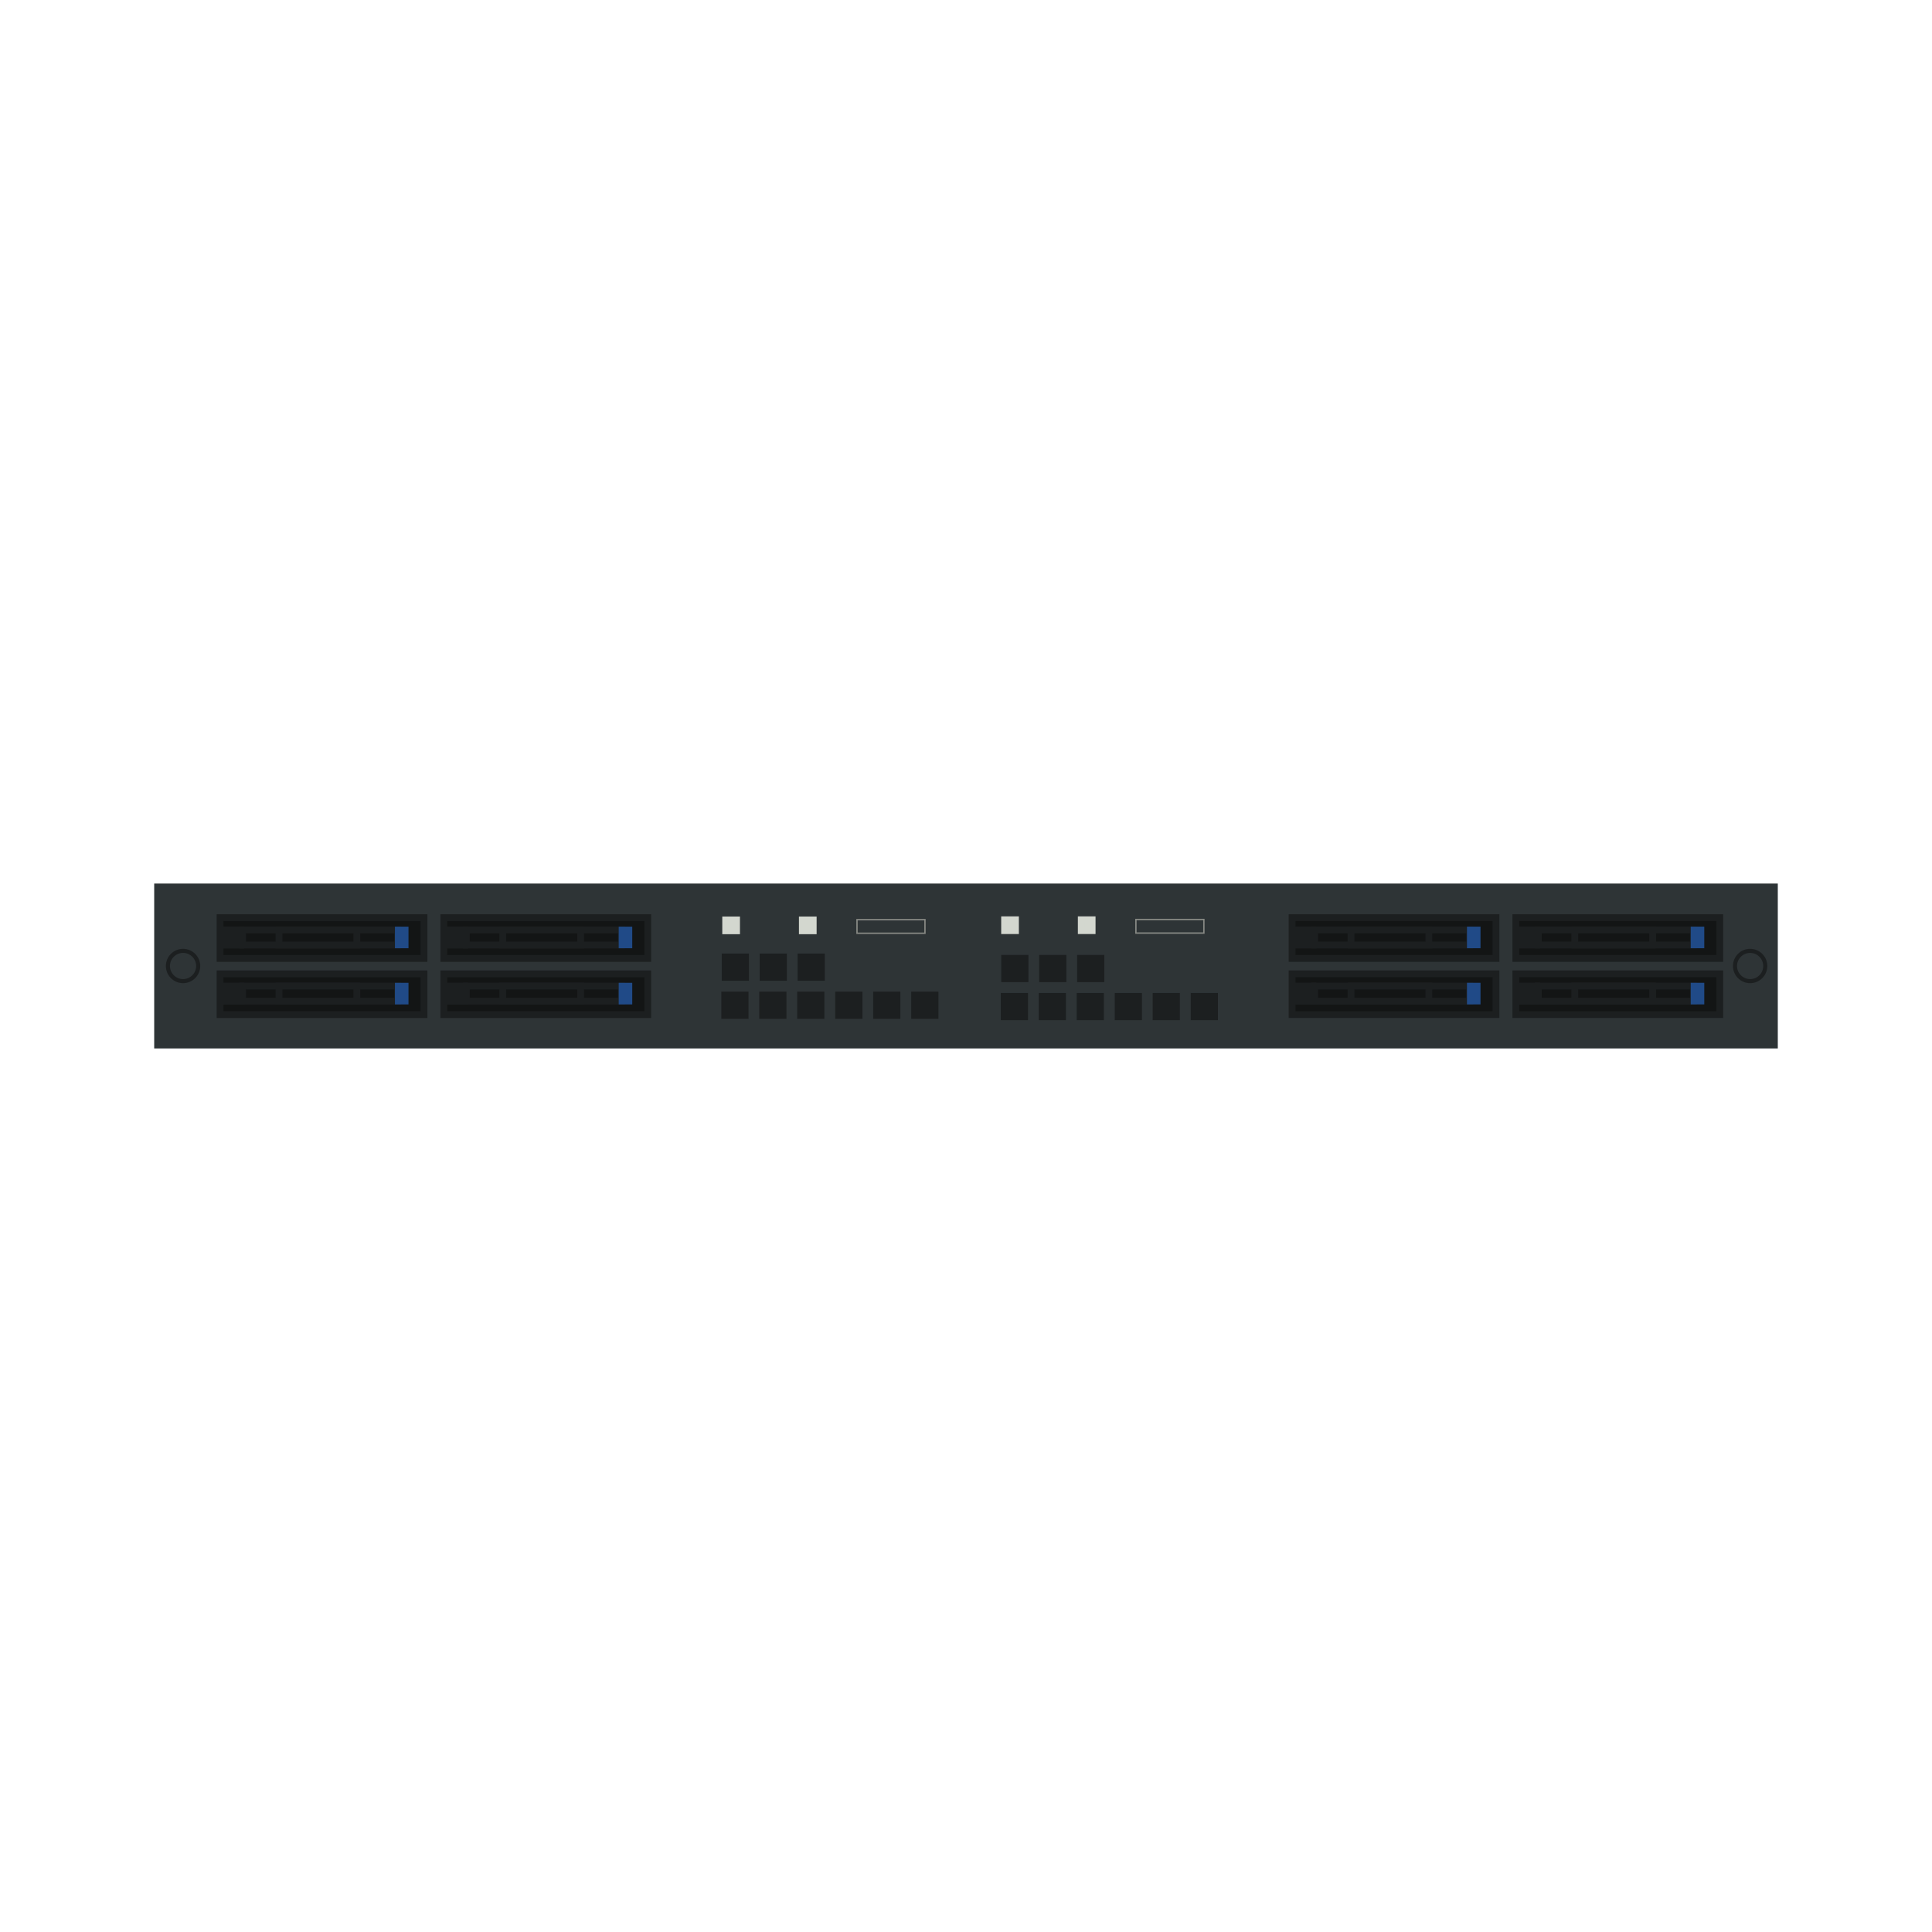 <svg:svg xmlns:dc="http://purl.org/dc/elements/1.1/" xmlns:ns1="http://sodipodi.sourceforge.net/DTD/sodipodi-0.dtd" xmlns:ns2="http://www.inkscape.org/namespaces/inkscape" xmlns:ns4="http://creativecommons.org/ns#" xmlns:rdf="http://www.w3.org/1999/02/22-rdf-syntax-ns#" xmlns:svg="http://www.w3.org/2000/svg" height="142.116" id="svg4678" version="1.1" viewBox="-11.34 -64.996 142.116 142.116" width="142.116" ns1:docname="New document 17" ns2:version="0.47pre4 r22446">
  <ns1:namedview bordercolor="#666666" borderopacity="1.0" id="base" pagecolor="#ffffff" showgrid="false" ns2:current-layer="layer1" ns2:cx="46.679034" ns2:cy="10.137869" ns2:document-units="px" ns2:pageopacity="0.0" ns2:pageshadow="2" ns2:window-height="835" ns2:window-maximized="0" ns2:window-width="891" ns2:window-x="1366" ns2:window-y="0" ns2:zoom="4.6655317" />
  <svg:g id="layer1" transform="translate(-600.57 -446.65)" ns2:groupmode="layer" ns2:label="Layer 1">
    <svg:g id="g4463" transform="translate(522.29 -67.693)">
      <svg:rect height="11.129" id="rect3139-3" style="stroke:#2e3436;fill:#2e3436" width="118.43" x="78.783" y="514.84" />
      <svg:rect height="1" id="rect3945" style="stroke:#1c1f20;fill:#131515" width="1" x="141.06" y="522.89" />
      <svg:rect height="1" id="rect3945-4" style="stroke:#1c1f20;fill:#131515" width="1" x="143.85" y="522.89" />
      <svg:rect height="1" id="rect3945-3" style="stroke:#1c1f20;fill:#131515" width="1" x="146.64" y="522.89" />
      <svg:rect height="1" id="rect3945-0" style="stroke:#1c1f20;fill:#131515" width="1" x="149.44" y="522.89" />
      <svg:rect height="1" id="rect3945-6" style="stroke:#1c1f20;fill:#131515" width="1" x="152.23" y="522.89" />
      <svg:rect height="1" id="rect3945-8" style="stroke:#1c1f20;fill:#131515" width="1" x="155.03" y="522.89" />
      <svg:rect height="1" id="rect3945-43" style="stroke:#1c1f20;fill:#131515" width="1" x="141.09" y="520.09" />
      <svg:rect height="1" id="rect3945-4-1" style="stroke:#1c1f20;fill:#131515" width="1" x="143.88" y="520.09" />
      <svg:rect height="1" id="rect3945-3-9" style="stroke:#1c1f20;fill:#131515" width="1" x="146.67" y="520.09" />
      <svg:rect height="1" id="rect3945-2" style="stroke:#1c1f20;fill:#131515" width="1" x="120.5" y="522.79" />
      <svg:rect height="1" id="rect3945-4-0" style="stroke:#1c1f20;fill:#131515" width="1" x="123.29" y="522.79" />
      <svg:rect height="1" id="rect3945-3-97" style="stroke:#1c1f20;fill:#131515" width="1" x="126.08" y="522.79" />
      <svg:rect height="1" id="rect3945-0-7" style="stroke:#1c1f20;fill:#131515" width="1" x="128.88" y="522.79" />
      <svg:rect height="1" id="rect3945-6-5" style="stroke:#1c1f20;fill:#131515" width="1" x="131.67" y="522.79" />
      <svg:rect height="1" id="rect3945-8-4" style="stroke:#1c1f20;fill:#131515" width="1" x="134.47" y="522.79" />
      <svg:rect height="1" id="rect3945-43-4" style="stroke:#1c1f20;fill:#131515" width="1" x="120.53" y="519.99" />
      <svg:rect height="1" id="rect3945-4-1-6" style="stroke:#1c1f20;fill:#131515" width="1" x="123.32" y="519.99" />
      <svg:rect height="1" id="rect3945-3-9-5" style="stroke:#1c1f20;fill:#131515" width="1" x="126.11" y="519.99" />
      <svg:g id="g4336" transform="translate(0 -.016)">
        <svg:g id="g4118-3" transform="translate(-1.73 -32.194)">
          <svg:rect height="3" id="rect4088-2" style="stroke:#1c1f20;stroke-width:.5;fill:#131515" width="15" x="84.857" y="549.06" />
          <svg:rect height="1.113" id="rect4090-9" style="stroke:#1c1f20;stroke-width:.5;fill:#131515" width="11.407" x="86.514" y="549.96" />
          <svg:rect height="1.117" id="rect4092-50" ry="0" style="stroke:#1c1f20;stroke-width:.5;fill:#1c1f20" width="1.115" x="85.275" y="549.96" />
          <svg:rect height="1.09" id="rect4092-5-1" ry="0" style="stroke:#204a87;stroke-width:.5;fill:#204a87" width=".496" x="97.972" y="549.97" />
          <svg:rect height="1.113" id="rect4116-1" style="stroke:#1c1f20;stroke-width:.5;fill:#131515" width="5.727" x="89.193" y="549.96" />
        </svg:g>
        <svg:g id="g4118-8" transform="translate(-1.73 -28.063)">
          <svg:rect height="3" id="rect4088-1" style="stroke:#1c1f20;stroke-width:.5;fill:#131515" width="15" x="84.857" y="549.06" />
          <svg:rect height="1.113" id="rect4090-2" style="stroke:#1c1f20;stroke-width:.5;fill:#131515" width="11.407" x="86.514" y="549.96" />
          <svg:rect height="1.117" id="rect4092-8" ry="0" style="stroke:#1c1f20;stroke-width:.5;fill:#1c1f20" width="1.115" x="85.275" y="549.96" />
          <svg:rect height="1.09" id="rect4092-5-8" ry="0" style="stroke:#204a87;stroke-width:.5;fill:#204a87" width=".496" x="97.972" y="549.97" />
          <svg:rect height="1.113" id="rect4116-4" style="stroke:#1c1f20;stroke-width:.5;fill:#131515" width="5.727" x="89.193" y="549.96" />
        </svg:g>
        <svg:g id="g4118-6" transform="translate(14.73 -32.194)">
          <svg:rect height="3" id="rect4088-3" style="stroke:#1c1f20;stroke-width:.5;fill:#131515" width="15" x="84.857" y="549.06" />
          <svg:rect height="1.113" id="rect4090-0" style="stroke:#1c1f20;stroke-width:.5;fill:#131515" width="11.407" x="86.514" y="549.96" />
          <svg:rect height="1.117" id="rect4092-7" ry="0" style="stroke:#1c1f20;stroke-width:.5;fill:#1c1f20" width="1.115" x="85.275" y="549.96" />
          <svg:rect height="1.09" id="rect4092-5-7" ry="0" style="stroke:#204a87;stroke-width:.5;fill:#204a87" width=".496" x="97.972" y="549.97" />
          <svg:rect height="1.113" id="rect4116-0" style="stroke:#1c1f20;stroke-width:.5;fill:#131515" width="5.727" x="89.193" y="549.96" />
        </svg:g>
        <svg:g id="g4118-1" transform="translate(14.73 -28.063)">
          <svg:rect height="3" id="rect4088-9" style="stroke:#1c1f20;stroke-width:.5;fill:#131515" width="15" x="84.857" y="549.06" />
          <svg:rect height="1.113" id="rect4090-92" style="stroke:#1c1f20;stroke-width:.5;fill:#131515" width="11.407" x="86.514" y="549.96" />
          <svg:rect height="1.117" id="rect4092-70" ry="0" style="stroke:#1c1f20;stroke-width:.5;fill:#1c1f20" width="1.115" x="85.275" y="549.96" />
          <svg:rect height="1.09" id="rect4092-5-6" ry="0" style="stroke:#204a87;stroke-width:.5;fill:#204a87" width=".496" x="97.972" y="549.97" />
          <svg:rect height="1.113" id="rect4116-18" style="stroke:#1c1f20;stroke-width:.5;fill:#131515" width="5.727" x="89.193" y="549.96" />
        </svg:g>
      </svg:g>
      <svg:g id="g4310" transform="translate(0 .016)">
        <svg:g id="g4118-3-7" transform="translate(77.127 -32.227)">
          <svg:rect height="3" id="rect4088-2-0" style="stroke:#1c1f20;stroke-width:.5;fill:#131515" width="15" x="84.857" y="549.06" />
          <svg:rect height="1.113" id="rect4090-9-5" style="stroke:#1c1f20;stroke-width:.5;fill:#131515" width="11.407" x="86.514" y="549.96" />
          <svg:rect height="1.117" id="rect4092-50-0" ry="0" style="stroke:#1c1f20;stroke-width:.5;fill:#1c1f20" width="1.115" x="85.275" y="549.96" />
          <svg:rect height="1.09" id="rect4092-5-1-4" ry="0" style="stroke:#204a87;stroke-width:.5;fill:#204a87" width=".496" x="97.972" y="549.97" />
          <svg:rect height="1.113" id="rect4116-1-2" style="stroke:#1c1f20;stroke-width:.5;fill:#131515" width="5.727" x="89.193" y="549.96" />
        </svg:g>
        <svg:g id="g4118-8-4" transform="translate(77.127 -28.096)">
          <svg:rect height="3" id="rect4088-1-9" style="stroke:#1c1f20;stroke-width:.5;fill:#131515" width="15" x="84.857" y="549.06" />
          <svg:rect height="1.113" id="rect4090-2-0" style="stroke:#1c1f20;stroke-width:.5;fill:#131515" width="11.407" x="86.514" y="549.96" />
          <svg:rect height="1.117" id="rect4092-8-1" ry="0" style="stroke:#1c1f20;stroke-width:.5;fill:#1c1f20" width="1.115" x="85.275" y="549.96" />
          <svg:rect height="1.09" id="rect4092-5-8-5" ry="0" style="stroke:#204a87;stroke-width:.5;fill:#204a87" width=".496" x="97.972" y="549.97" />
          <svg:rect height="1.113" id="rect4116-4-0" style="stroke:#1c1f20;stroke-width:.5;fill:#131515" width="5.727" x="89.193" y="549.96" />
        </svg:g>
        <svg:g id="g4118-6-4" transform="translate(93.587 -32.227)">
          <svg:rect height="3" id="rect4088-3-1" style="stroke:#1c1f20;stroke-width:.5;fill:#131515" width="15" x="84.857" y="549.06" />
          <svg:rect height="1.113" id="rect4090-0-9" style="stroke:#1c1f20;stroke-width:.5;fill:#131515" width="11.407" x="86.514" y="549.96" />
          <svg:rect height="1.117" id="rect4092-7-4" ry="0" style="stroke:#1c1f20;stroke-width:.5;fill:#1c1f20" width="1.115" x="85.275" y="549.96" />
          <svg:rect height="1.09" id="rect4092-5-7-4" ry="0" style="stroke:#204a87;stroke-width:.5;fill:#204a87" width=".496" x="97.972" y="549.97" />
          <svg:rect height="1.113" id="rect4116-0-2" style="stroke:#1c1f20;stroke-width:.5;fill:#131515" width="5.727" x="89.193" y="549.96" />
        </svg:g>
        <svg:g id="g4118-1-1" transform="translate(93.587 -28.096)">
          <svg:rect height="3" id="rect4088-9-4" style="stroke:#1c1f20;stroke-width:.5;fill:#131515" width="15" x="84.857" y="549.06" />
          <svg:rect height="1.113" id="rect4090-92-2" style="stroke:#1c1f20;stroke-width:.5;fill:#131515" width="11.407" x="86.514" y="549.96" />
          <svg:rect height="1.117" id="rect4092-70-0" ry="0" style="stroke:#1c1f20;stroke-width:.5;fill:#1c1f20" width="1.115" x="85.275" y="549.96" />
          <svg:rect height="1.09" id="rect4092-5-6-0" ry="0" style="stroke:#204a87;stroke-width:.5;fill:#204a87" width=".496" x="97.972" y="549.97" />
          <svg:rect height="1.113" id="rect4116-18-6" style="stroke:#1c1f20;stroke-width:.5;fill:#131515" width="5.727" x="89.193" y="549.96" />
        </svg:g>
      </svg:g>
      <svg:g id="g4403" transform="translate(0 .026)">
        <svg:rect height="0.8" id="rect4362" style="stroke:#d3d7cf;stroke-width:.5;fill:#d3d7cf" width="0.8" x="120.32" y="516.99" />
        <svg:rect height="0.8" id="rect4362-8" style="stroke:#d3d7cf;stroke-width:.5;fill:#d3d7cf" width="0.8" x="125.96" y="516.99" />
        <svg:rect height="1" id="rect4386" style="stroke:#888a85;stroke-width:.1;fill:#2e3436" width="5" x="129.98" y="516.97" />
      </svg:g>
      <svg:g id="g4403-8" transform="translate(20.517 .014)">
        <svg:rect height="0.8" id="rect4362-6" style="stroke:#d3d7cf;stroke-width:.5;fill:#d3d7cf" width="0.8" x="120.32" y="516.99" />
        <svg:rect height="0.8" id="rect4362-8-3" style="stroke:#d3d7cf;stroke-width:.5;fill:#d3d7cf" width="0.8" x="125.96" y="516.99" />
        <svg:rect height="1" id="rect4386-1" style="stroke:#888a85;stroke-width:.1;fill:#2e3436" width="5" x="129.98" y="516.97" />
      </svg:g>
      <svg:path d="m69.091 484.7c0 0.615-0.498 1.113-1.113 1.113-0.615 0-1.113-0.498-1.113-1.113 0-0.615 0.498-1.113 1.113-1.113 0.615 0 1.113 0.498 1.113 1.113z" id="path4439" style="stroke:#1c1f20;stroke-width:0.3;fill:#2e3436" transform="translate(12.427 35.705)" ns1:cx="67.978477" ns1:cy="484.7002" ns1:rx="1.1128809" ns1:ry="1.1128809" ns1:type="arc" />
      <svg:path d="m69.091 484.7c0 0.615-0.498 1.113-1.113 1.113-0.615 0-1.113-0.498-1.113-1.113 0-0.615 0.498-1.113 1.113-1.113 0.615 0 1.113 0.498 1.113 1.113z" id="path4439-4" style="stroke:#1c1f20;stroke-width:0.3;fill:#2e3436" transform="translate(127.7 35.705)" ns1:cx="67.978477" ns1:cy="484.7002" ns1:rx="1.1128809" ns1:ry="1.1128809" ns1:type="arc" />
    </svg:g>
  </svg:g>
</svg:svg>